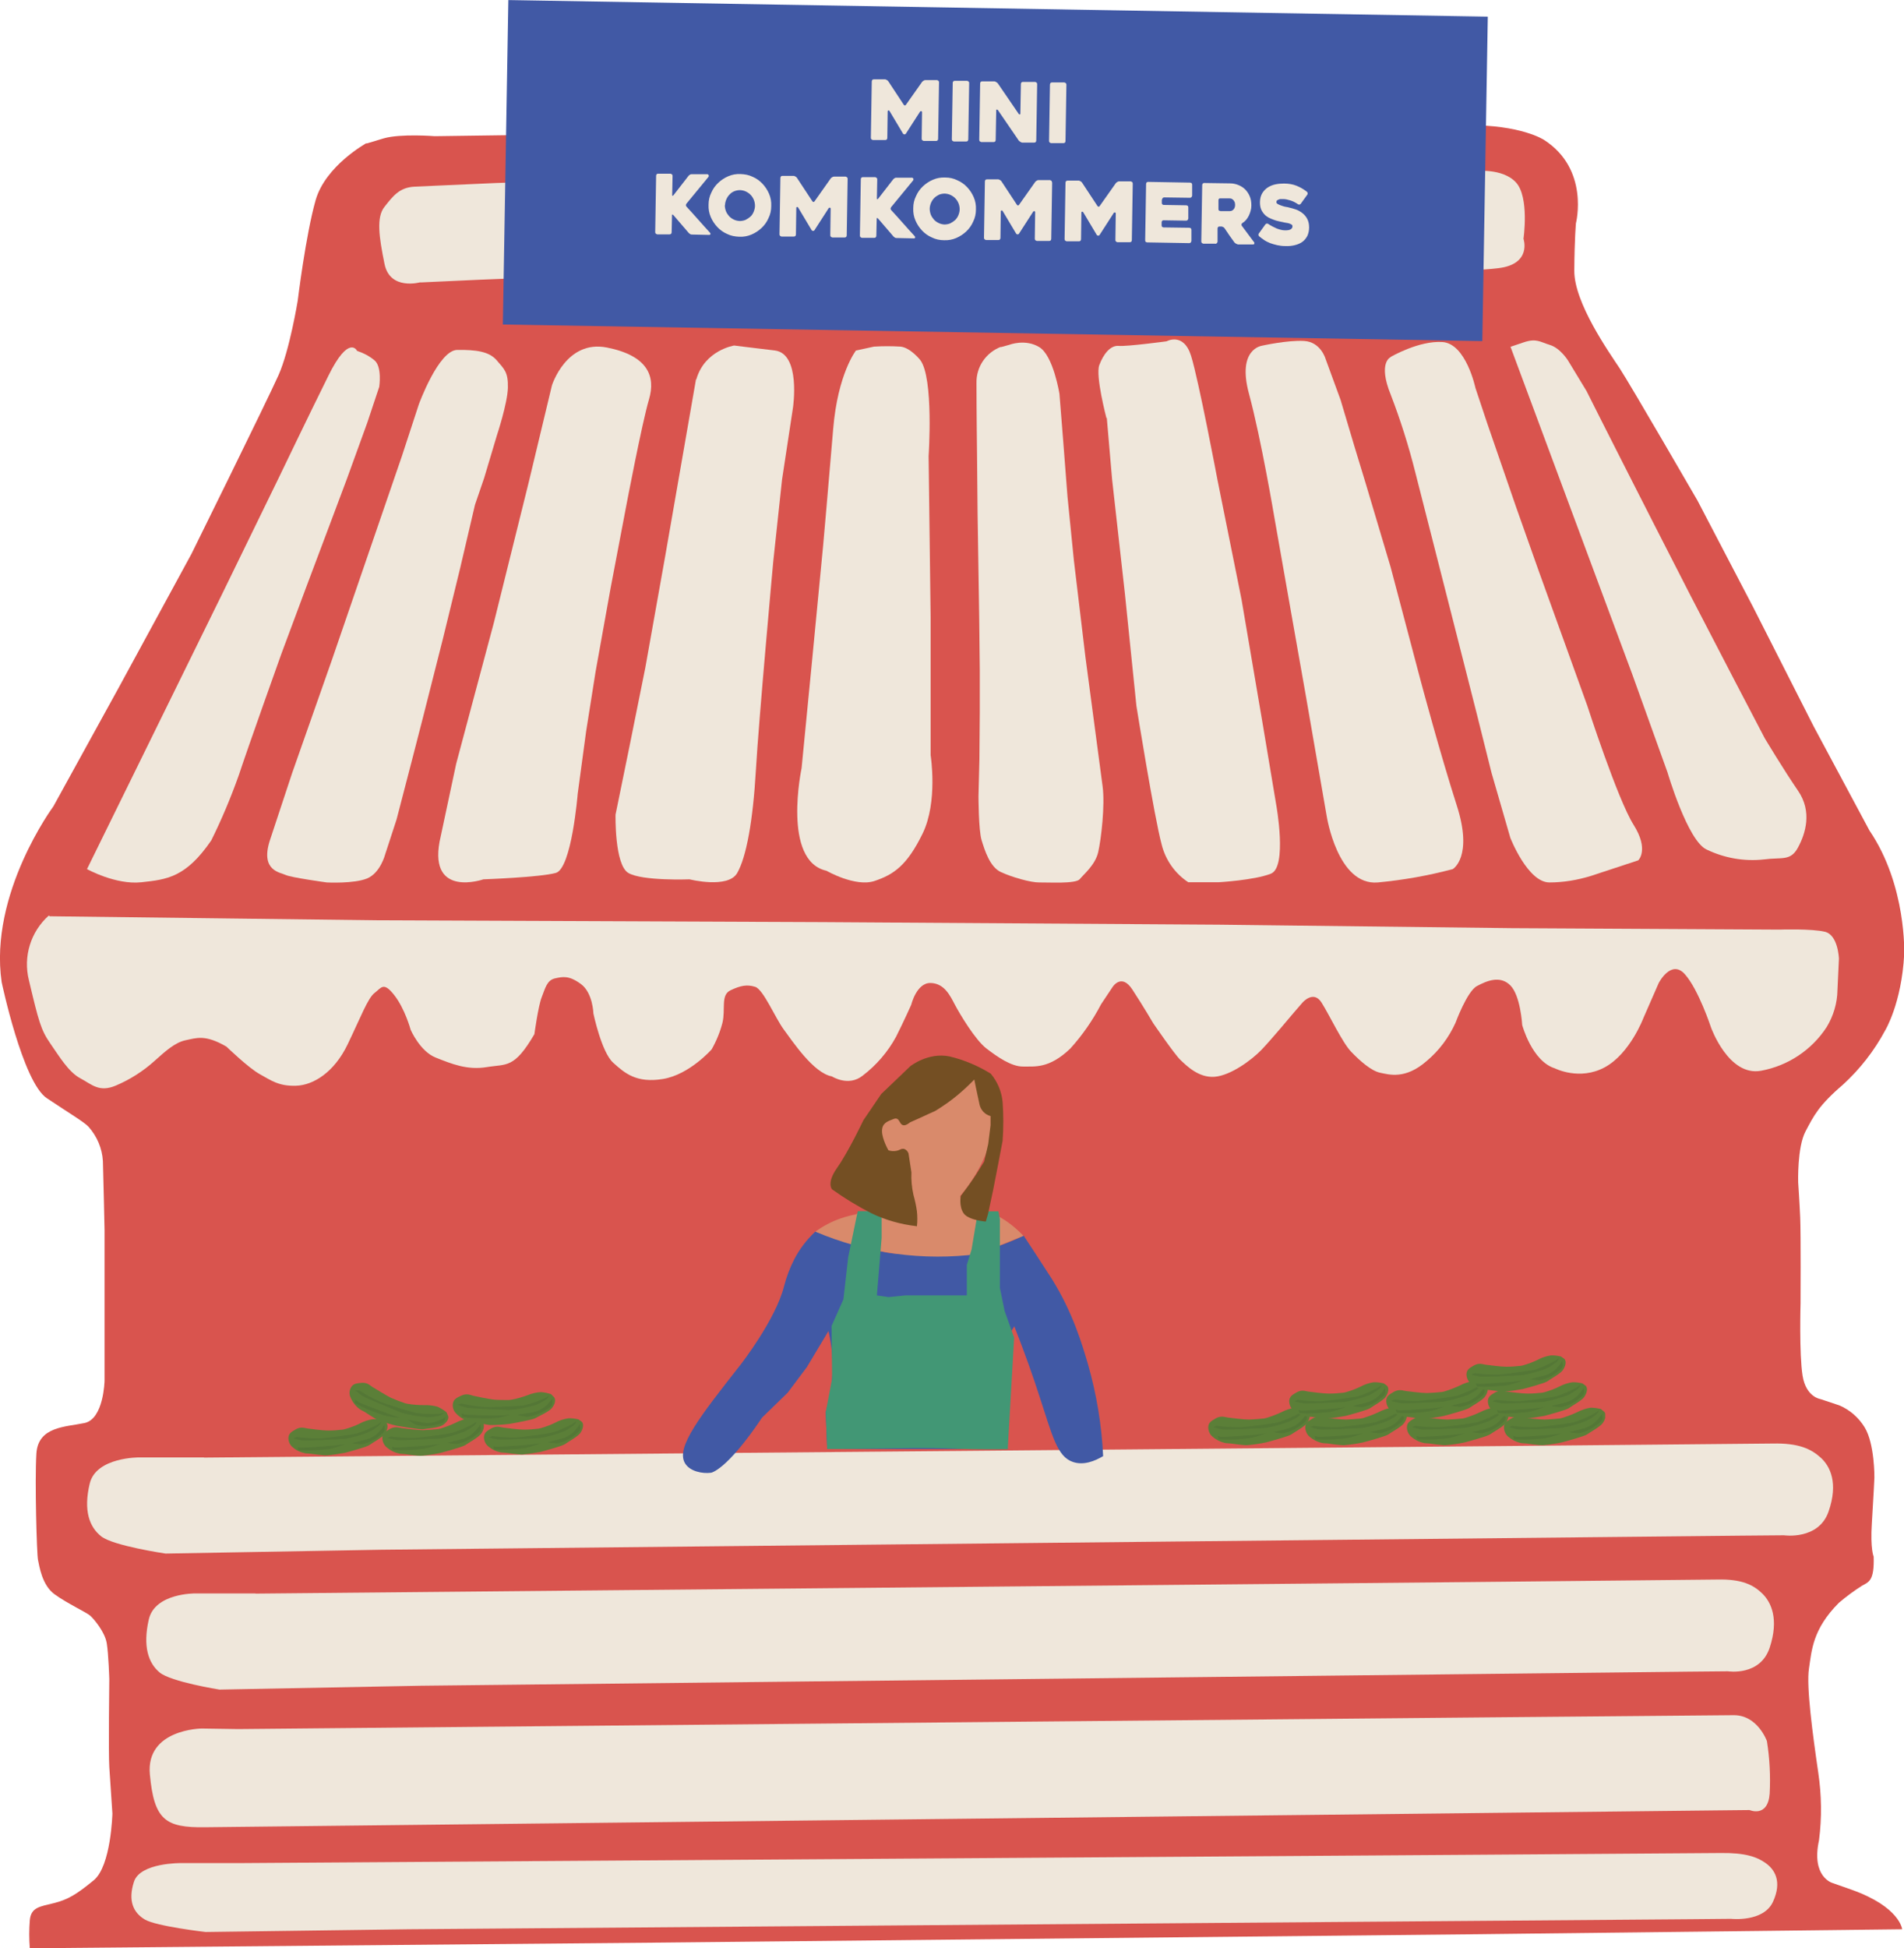 <?xml version="1.0" encoding="UTF-8"?>
<svg id="Laag_2" data-name="Laag 2" xmlns="http://www.w3.org/2000/svg" xmlns:xlink="http://www.w3.org/1999/xlink" viewBox="0 0 104.18 106.57">
  <defs>
    <style>
      .cls-1 {
        fill: none;
      }

      .cls-2 {
        clip-path: url(#clippath);
      }

      .cls-3 {
        fill: #efe7db;
      }

      .cls-4 {
        fill: #744f23;
      }

      .cls-5 {
        fill: #d9544e;
      }

      .cls-6 {
        fill: #d98a6b;
      }

      .cls-7 {
        fill: #429775;
      }

      .cls-8 {
        fill: #4159a5;
      }

      .cls-9 {
        fill: #5b7f38;
      }

      .cls-10 {
        fill: #547736;
      }

      .cls-11 {
        clip-path: url(#clippath-1);
      }

      .cls-12 {
        clip-path: url(#clippath-4);
      }

      .cls-13 {
        clip-path: url(#clippath-3);
      }

      .cls-14 {
        clip-path: url(#clippath-2);
      }

      .cls-15 {
        clip-path: url(#clippath-7);
      }

      .cls-16 {
        clip-path: url(#clippath-8);
      }

      .cls-17 {
        clip-path: url(#clippath-6);
      }

      .cls-18 {
        clip-path: url(#clippath-5);
      }

      .cls-19 {
        clip-path: url(#clippath-9);
      }

      .cls-20 {
        clip-path: url(#clippath-14);
      }

      .cls-21 {
        clip-path: url(#clippath-13);
      }

      .cls-22 {
        clip-path: url(#clippath-12);
      }

      .cls-23 {
        clip-path: url(#clippath-10);
      }

      .cls-24 {
        clip-path: url(#clippath-15);
      }

      .cls-25 {
        clip-path: url(#clippath-11);
      }

      .cls-26 {
        isolation: isolate;
      }
    </style>
    <clipPath id="clippath">
      <rect class="cls-1" y="6.83" width="104.18" height="99.74"/>
    </clipPath>
    <clipPath id="clippath-1">
      <rect class="cls-1" x="20.75" y="9.34" width="62.68" height="6.17"/>
    </clipPath>
    <clipPath id="clippath-2">
      <rect class="cls-1" x="37.37" y="57.74" width="22.98" height="22.84"/>
    </clipPath>
    <clipPath id="clippath-3">
      <rect class="cls-1" x="66.1" y="77" width="5.56" height="2.06"/>
    </clipPath>
    <clipPath id="clippath-4">
      <rect class="cls-1" x="71.41" y="77" width="5.56" height="2.06"/>
    </clipPath>
    <clipPath id="clippath-5">
      <rect class="cls-1" x="70.53" y="75.6" width="5.43" height="2"/>
    </clipPath>
    <clipPath id="clippath-6">
      <rect class="cls-1" x="76.97" y="77" width="5.56" height="2.06"/>
    </clipPath>
    <clipPath id="clippath-7">
      <rect class="cls-1" x="82.27" y="77" width="5.56" height="2.06"/>
    </clipPath>
    <clipPath id="clippath-8">
      <rect class="cls-1" x="81.4" y="75.6" width="5.43" height="2"/>
    </clipPath>
    <clipPath id="clippath-9">
      <rect class="cls-1" x="75.84" y="75.55" width="5.56" height="2.06"/>
    </clipPath>
    <clipPath id="clippath-10">
      <rect class="cls-1" x="20.7" y="74.27" width="2.06" height="5.56" transform="translate(-57.28 64.18) rotate(-65)"/>
    </clipPath>
    <clipPath id="clippath-11">
      <rect class="cls-1" x="80.23" y="74.13" width="5.43" height="2"/>
    </clipPath>
    <clipPath id="clippath-12">
      <rect class="cls-1" x="15.77" y="77.63" width="5.43" height="2"/>
    </clipPath>
    <clipPath id="clippath-13">
      <rect class="cls-1" x="26.47" y="77.58" width="5.43" height="2"/>
    </clipPath>
    <clipPath id="clippath-14">
      <rect class="cls-1" x="20.91" y="77.58" width="5.56" height="2.06"/>
    </clipPath>
    <clipPath id="clippath-15">
      <rect class="cls-1" x="26.52" y="74.22" width="2.06" height="5.56" transform="translate(-51.56 97.73) rotate(-85)"/>
    </clipPath>
  </defs>
  <g id="Laag_1-2" data-name="Laag 1">
    <g id="Group_904" data-name="Group 904">
      <g id="Group_382" data-name="Group 382">
        <g id="Group_355" data-name="Group 355">
          <g class="cls-2">
            <g id="Group_354" data-name="Group 354">
              <path id="Path_11524" data-name="Path 11524" class="cls-5" d="m20.05,7.83s-2.24,1.23-2.78,3.12-.98,5.5-.98,5.5c0,0-.44,2.7-1.05,4.07s-4.76,9.77-4.76,9.77l-3.96,7.28-3.6,6.54S-.61,48.88.09,53.72c0,0,1.15,5.47,2.47,6.35s2.05,1.31,2.29,1.57c.46.52.74,1.18.78,1.87.03.91.09,3.77.09,3.77v8.25s-.04,2.09-1.1,2.31-2.54.19-2.63,1.68.02,5.5.09,5.81.21,1.38.91,1.88c.69.5,1.75.99,1.95,1.17s.8.89.9,1.5.14,1.97.14,1.97c0,0-.05,4.04,0,4.8s.17,2.55.17,2.55c0,0-.07,2.87-1.02,3.65s-1.42,1.06-2.18,1.25-1.26.22-1.32.95c-.04.5-.04,1.01,0,1.52l34.46-.31,44.86-.46,23.13-.27s-.12-1.22-2.76-2.16l-1.05-.37s-1.18-.32-.74-2.34c.16-1.23.14-2.47-.04-3.69-.31-2.12-.66-4.72-.51-5.7s.19-2.15,1.64-3.6c.4-.34.82-.65,1.26-.93.38-.21.68-.27.64-1.59,0,0-.19-.42-.1-1.82s.14-2.51.14-2.51c0,0,.02-1.83-.53-2.74-.33-.54-.82-.97-1.4-1.21l-1.02-.34s-.79-.1-.98-1.28-.11-3.97-.11-3.97c0,0,.02-3.78-.02-4.69s-.11-1.91-.11-1.91c0,0-.06-1.92.4-2.79s.72-1.42,2.05-2.56c.93-.85,1.71-1.85,2.3-2.95,0,0,.91-1.48,1.05-4.18,0,0,.15-3.75-1.9-6.77l-3.06-5.71-3.31-6.52-3.04-5.82s-3.67-6.34-4.25-7.22-2.5-3.59-2.49-5.35.09-2.6.09-2.6c0,0,.76-2.95-1.75-4.56,0,0-1.25-.83-4.22-.8s-7.97.06-7.97.06l-11.43.1-11.98.12-12.86.15-12.23.17s-1.87-.15-2.8.12l-.93.28Z"/>
              <path id="Path_11526" data-name="Path 11526" class="cls-3" d="m19.53,19.18s-.44-.9-1.56,1.37c-1.13,2.28-2.7,5.55-2.7,5.55l-3.12,6.4-4.27,8.69-2,4.07-1.12,2.28s1.57.87,2.97.72c1.4-.15,2.44-.26,3.83-2.29.57-1.15,1.07-2.34,1.5-3.55.56-1.69,2.33-6.64,2.33-6.64l1.36-3.65,1.34-3.56.9-2.4,1.11-3.06.65-1.95s.17-1.11-.27-1.46c-.28-.23-.61-.4-.95-.51"/>
              <path id="Path_11527" data-name="Path 11527" class="cls-3" d="m15.98,42.3l2.18-6.2,3.83-11.15.93-2.84s1.08-2.96,2.1-2.97,1.74.08,2.16.57.63.65.61,1.5-.6,2.6-.6,2.6l-.7,2.34-.5,1.46-.81,3.46-.95,3.89-1.08,4.26-.6,2.33-.85,3.27-.63,1.93s-.26,1-.98,1.3-2.21.22-2.21.22c0,0-1.97-.27-2.25-.41s-1.38-.21-.88-1.84"/>
              <path id="Path_11528" data-name="Path 11528" class="cls-3" d="m24.96,41.78l.87-3.26,1.19-4.45,1.9-7.65,1.28-5.34s.79-2.51,3.01-2.07,2.68,1.56,2.3,2.84-1.24,5.8-1.24,5.8l-.86,4.52-.82,4.56-.52,3.28-.46,3.41s-.33,4.09-1.2,4.33-3.96.35-3.96.35c0,0-2.96,1.03-2.4-2.05"/>
              <path id="Path_11529" data-name="Path 11529" class="cls-3" d="m38.08,20.76l-1.67,9.59-1.1,6.17-.87,4.32-.76,3.72s-.06,2.74.7,3.19,3.35.35,3.35.35c0,0,2.11.53,2.61-.35.5-.88.86-2.85,1.02-5.63s.95-11.41.95-11.41l.48-4.47.6-3.95s.44-2.95-1-3.12-2.22-.27-2.22-.27c0,0-1.61.25-2.07,1.85"/>
              <path id="Path_11530" data-name="Path 11530" class="cls-3" d="m46.83,19.18s-.99,1.27-1.24,4.27c-.25,3-.55,6.38-.55,6.38l-.59,6.14-.59,6.05s-1.08,5.07,1.36,5.61c0,0,1.58.91,2.63.56s1.78-.85,2.63-2.59.44-4.29.44-4.29v-7.56s-.11-8.8-.11-8.8c0,0,.29-4.28-.46-5.26,0,0-.53-.67-1.07-.73-.49-.03-.97-.03-1.46,0l-1.01.22Z"/>
              <path id="Path_11531" data-name="Path 11531" class="cls-3" d="m54.77,18.97c-.82.31-1.36,1.1-1.34,1.98,0,1.55.03,3.92.03,3.92l.03,3.21.09,5.79.03,2.78v2.33s-.02,2.55-.02,2.55l-.05,2.01s0,1.87.17,2.42.45,1.46,1.05,1.74,1.65.58,2.11.57,1.99.09,2.21-.18.85-.78,1.01-1.48.38-2.56.24-3.6-.94-7.08-.94-7.08l-.63-5.27-.35-3.49-.23-2.98-.21-2.64s-.33-2.09-1.1-2.56-1.64-.13-1.64-.13l-.47.13Z"/>
              <path id="Path_11532" data-name="Path 11532" class="cls-3" d="m60.54,22.87s-.61-2.31-.39-2.9.6-1.09,1.06-1.05,2.62-.25,2.62-.25c0,0,.93-.52,1.34.79.41,1.3,1.45,6.81,1.45,6.81l1.31,6.51,1.15,6.76.75,4.48s.62,3.41-.29,3.77-2.87.47-2.87.47h-1.65c-.73-.48-1.25-1.22-1.46-2.07-.4-1.47-1.38-7.58-1.38-7.58l-.63-6.14-.7-6.25-.29-3.36Z"/>
              <path id="Path_11533" data-name="Path 11533" class="cls-3" d="m69.06,18.91s-1.39.15-.72,2.63c.67,2.48,1.39,6.77,1.39,6.77l1.01,5.73.72,4.07.53,3.06.6,3.46s.59,3.83,2.8,3.64c1.38-.13,2.75-.37,4.1-.73,0,0,1.13-.65.22-3.48s-1.97-6.8-1.97-6.8l-1.65-6.24-1.35-4.53-.63-2.07-.76-2.55-.82-2.24s-.26-.93-1.18-.98-2.3.26-2.3.26"/>
              <path id="Path_11534" data-name="Path 11534" class="cls-3" d="m76.1,19.53s-.73.28,0,2.07c.53,1.38.98,2.8,1.34,4.24l1.93,7.57,1.44,5.66.8,3.2,1.03,3.56s.95,2.44,2.14,2.44c.77,0,1.54-.13,2.28-.36l2.58-.85s.61-.57-.26-1.95-2.53-6.51-2.53-6.51l-1.16-3.22-1.49-4.13-1.24-3.5-1.58-4.58-.65-1.95s-.51-2.42-1.8-2.51-2.83.81-2.83.81"/>
              <path id="Path_11535" data-name="Path 11535" class="cls-3" d="m82.65,18.97l6.66,17.91,1.93,5.37s1.1,3.75,2.14,4.22c.98.47,2.06.66,3.14.54.98-.13,1.45.11,1.86-.65s.79-1.96,0-3.11-1.82-2.87-1.82-2.87l-1.61-3.08-2.47-4.76-1.99-3.89-1.73-3.4-1.17-2.31-.78-1.55-1.02-1.68s-.42-.67-.98-.84-.74-.38-1.45-.14l-.71.24Z"/>
              <path id="Path_11536" data-name="Path 11536" class="cls-3" d="m13.04,94.58l-2.01-.03s-3.06.03-2.83,2.51.84,2.92,3.01,2.89c2.17-.03,82.6-.92,82.6-.92l1.92-.02s1,.44,1.1-.9c.05-.96,0-1.92-.15-2.87,0,0-.5-1.42-1.81-1.42s-81.84.76-81.84.76"/>
              <path id="Path_11537" data-name="Path 11537" class="cls-3" d="m13.97,87.16h-3.28s-2.22-.03-2.55,1.43c-.33,1.46-.03,2.37.59,2.89.62.52,3.28.94,3.28.94l11.01-.21,69.37-.77,2.16-.02s1.76.28,2.28-1.29.08-2.49-.4-2.96-1.11-.8-2.45-.77-80,.77-80,.77"/>
              <path id="Path_11538" data-name="Path 11538" class="cls-3" d="m13.23,101.91h-3.32s-2.24-.03-2.58,1.02-.03,1.7.6,2.07,3.32.68,3.32.68l11.13-.15,70.15-.55,2.18-.02s1.78.2,2.3-.93.08-1.78-.4-2.12-1.12-.57-2.48-.55-80.9.55-80.9.55"/>
              <rect id="Rectangle_150" data-name="Rectangle 150" class="cls-1" y="6.83" width="104.18" height="99.74"/>
            </g>
          </g>
        </g>
        <g id="Group_359" data-name="Group 359">
          <g id="Group_367" data-name="Group 367">
            <path id="Path_11548" data-name="Path 11548" class="cls-3" d="m11.16,79.72h-3.52s-2.38-.03-2.73,1.43c-.35,1.46-.03,2.37.63,2.89s3.52.94,3.52.94l11.81-.21,74.42-.77,2.32-.02s1.89.28,2.44-1.29.09-2.49-.43-2.96-1.19-.8-2.63-.77-85.83.77-85.83.77"/>
            <path id="Path_11549" data-name="Path 11549" class="cls-3" d="m2.67,50.08c-.99.88-1.41,2.24-1.09,3.53.53,2.24.66,2.73,1.16,3.45s1.01,1.58,1.65,1.92,1.03.79,1.95.4c.78-.33,1.5-.79,2.13-1.36.56-.5,1.1-1,1.69-1.12s1.06-.33,2.23.35c0,0,1.21,1.17,1.83,1.51s1.03.66,1.98.63,2.09-.74,2.82-2.26,1.11-2.54,1.48-2.82.48-.63,1.07.12.9,1.9.9,1.9c0,0,.51,1.18,1.37,1.52s1.72.7,2.8.52,1.49.1,2.6-1.8c0,0,.21-1.54.4-2.02s.28-.93.72-1.03.78-.17,1.43.31.68,1.61.68,1.61c0,0,.44,2.11,1.08,2.69s1.28,1.13,2.73.89,2.66-1.62,2.66-1.62c.26-.46.46-.95.59-1.45.18-.75-.11-1.52.44-1.78s.9-.33,1.35-.19,1.1,1.71,1.57,2.34,1.62,2.38,2.63,2.56c0,0,.9.58,1.68-.04.75-.57,1.38-1.3,1.83-2.13.42-.83.83-1.75.83-1.75,0,0,.29-1.21,1.06-1.19s1.08.72,1.34,1.21,1.1,1.9,1.71,2.37,1.38,1,2.01.99,1.42.13,2.58-.98c.67-.74,1.23-1.55,1.69-2.43l.6-.9s.49-.85,1.11.1,1.14,1.84,1.14,1.84c0,0,1.17,1.71,1.49,2.01s.99.99,1.87.92,2.03-.92,2.56-1.47,1.8-2.07,1.8-2.07l.45-.52s.6-.7,1.04,0c.44.7,1.14,2.19,1.62,2.69s1.1,1.05,1.59,1.15,1.37.38,2.54-.64c.68-.57,1.21-1.28,1.58-2.09,0,0,.63-1.72,1.17-2.01s1.27-.6,1.83-.04.65,2.17.65,2.17c0,0,.53,1.98,1.79,2.37,0,0,1.35.69,2.73-.06,1.38-.75,2.11-2.69,2.11-2.69l.84-1.92s.68-1.32,1.43-.48,1.43,2.91,1.43,2.91c0,0,.96,2.7,2.74,2.37,1.47-.27,2.77-1.13,3.59-2.39.37-.61.58-1.31.59-2.03l.08-1.71s-.04-1.29-.76-1.47-2.49-.12-2.49-.12l-14.64-.08-16.02-.19-21.69-.14-24.41-.1-17.89-.22Z"/>
          </g>
        </g>
      </g>
      <g id="Group_399" data-name="Group 399">
        <g class="cls-11">
          <g id="Group_395" data-name="Group 395">
            <path id="Path_11637" data-name="Path 11637" class="cls-3" d="m23,15.44s-1.66.47-1.96-1-.46-2.56,0-3.13c.46-.58.81-1.06,1.65-1.1.83-.04,4.46-.2,4.46-.2l6.54-.2,6.41-.09h9.14s9.1.09,9.1.09l4.33-.07,6.58-.11,8.83-.19,2.6-.08s1.53-.19,2.27.62c.74.81.41,3.08.41,3.08,0,0,.48,1.39-1.38,1.61-1.86.23-4.51.04-4.51.04l-6.98.06-4.73.04-5.83.05-5.04.05-13.99.16-10.88.08-3.75.15-3.27.15Z"/>
          </g>
        </g>
      </g>
      <g id="Group_405" data-name="Group 405">
        <g class="cls-14">
          <g id="Group_404" data-name="Group 404">
            <path id="Path_11638" data-name="Path 11638" class="cls-8" d="m44.61,67.37c-.47.44-.86.95-1.15,1.51-.24.47-.43.97-.56,1.48-.46,1.83-2.38,4.29-2.38,4.29-2.25,2.86-3.53,4.51-3.05,5.37.26.47.97.6,1.43.54,0,0,.84-.1,2.8-3.02l1.4-1.36,1.05-1.4,1.18-1.97c.2.85.27,1.73.2,2.6-.05.62-.17,1.24-.35,1.84l.08,2.01h9.89c-.12-.29-.23-.6-.34-.93-.25-.74-.44-1.5-.58-2.26l.66-2.55.61-.97c.61,1.55,1.06,2.85,1.36,3.78.73,2.22.98,3.35,1.85,3.64.58.2,1.2-.05,1.65-.32-.08-1.7-.36-3.39-.83-5.03-.32-1.08-.82-2.81-1.98-4.67-.38-.6-1.54-2.36-1.54-2.36,0,0-1.71.86-2.96.92s-3.76.17-4.56,0-2.39-.63-2.39-.63l-1.48-.52Z"/>
            <path id="Path_11639" data-name="Path 11639" class="cls-6" d="m44.61,67.37c2.82,1.2,5.91,1.62,8.95,1.22l2.44-.99c-.94-.98-1.76-1.28-2.23-1.39-.52-.12-1.13-.13-1.15-.07,0,.03,0,.05.02.07l-.1-.79c.31-.36.59-.75.83-1.16.41-.69.73-1.44.93-2.22v-.94s-.8-.54-.73-1.41-.33-.81-.33-.81c-.95,1.15-2.18,2.02-3.57,2.54-.19-.21-.46-.33-.75-.35-.14,0-.27.03-.39.09-.16.09-.28.22-.37.37-.14.24-.2.51-.17.79.36.64.64.77.84.76.27-.01.42-.3.61-.23.17.06.22.35.28.79.05.39.1.91.14,1.53l.28,1.08.04.63c-.57.02-1.13-.09-1.65-.32-.3-.13-.63-.33-1.1-.3-.22.02-.43.07-.62.17-.28.05-.55.13-.82.22-.49.17-.94.41-1.36.71"/>
            <path id="Path_11640" data-name="Path 11640" class="cls-7" d="m46.93,66.26l-.52,2.51-.26,2.3-.65,1.46c.01.96.02,1.92.03,2.88l-.35,1.84c.03.67.05,1.34.08,2.01,1.74,0,3.06-.03,3.95-.04.53-.01,1.06-.02,1.81-.01.89.01,1.24.04,2.15.06.47,0,1.14.02,1.97,0l.35-6.1-.52-1.46-.26-1.26v-3.77l-.08-.42h-1.12l-.35,2.09-.26.84v1.67h-3.37l-.91.09-.64-.09.26-3.14v-1.05l-.02-.42h-1.27Z"/>
            <path id="Path_11641" data-name="Path 11641" class="cls-4" d="m50.13,67.07c-.85-.1-1.67-.33-2.44-.7-.75-.38-1.47-.82-2.16-1.31,0,0-.33-.33.28-1.19s1.43-2.59,1.43-2.59l.98-1.44,1.59-1.52s.98-.78,2.16-.53c.79.19,1.55.51,2.24.94.37.44.6.99.65,1.56.05.7.05,1.41,0,2.11l-.24,1.26-.28,1.44-.28,1.31-.12.41s-.96-.07-1.22-.46-.15-.94-.15-.94c.27-.35.55-.74.83-1.16.16-.25.31-.49.45-.72l.22-.96.13-1.03v-.5c-.31-.08-.55-.34-.61-.66-.13-.57-.28-1.34-.28-1.34-.28.29-.58.57-.89.83-.39.33-.81.62-1.25.89-.26.12-.52.23-.77.35l-.6.27c-.23.18-.34.18-.41.15-.2-.07-.17-.46-.5-.33s-.63.22-.63.66.35,1.05.35,1.05c.14.05.29.06.44.03.2-.04.29-.14.43-.1.11.04.19.13.23.24l.16,1.04c-.02.41.02.82.11,1.23.08.29.15.59.19.9.03.27.03.55,0,.82"/>
          </g>
        </g>
      </g>
      <g id="Group_448" data-name="Group 448">
        <g class="cls-13">
          <g id="Group_433" data-name="Group 433">
            <path id="Path_11752" data-name="Path 11752" class="cls-9" d="m71.41,77.07c-.18-.04-.37-.07-.56-.07-.25.04-.49.12-.72.24-.27.13-.55.23-.83.32l-.13.03c-.28.03-.55.05-.83.06-.31,0-.98-.09-1.15-.11s-.36-.12-.66.04c-.3.17-.4.25-.42.48,0,.2.08.4.24.53.21.18.46.3.73.35l.27.02s.73.11.91.09c.34-.03.68-.08,1.01-.15.23-.06,1.26-.34,1.39-.44s.71-.41.85-.61c.15-.2.23-.5.07-.64"/>
            <path id="Path_11753" data-name="Path 11753" class="cls-10" d="m66.77,78.59s-.11.03.83-.03,1.53-.11,1.71-.18c-.29.12-.59.22-.9.28-.44.06-.88.09-1.32.09-.3-.02-.41-.02-.41-.02l-.05-.18.15.03Z"/>
            <path id="Path_11754" data-name="Path 11754" class="cls-10" d="m66.58,77.99c.44.06.88.09,1.32.08.4-.03,1.7-.19,2.08-.28.38-.13.75-.29,1.11-.48l.23-.16c-.03.08-.08.15-.14.22-.18.15-.38.27-.59.37-.43.16-.88.29-1.34.37-.29.02-2.12.11-2.35.08-.17-.03-.34-.07-.51-.12l.19-.08Z"/>
            <path id="Path_11755" data-name="Path 11755" class="cls-10" d="m71.49,77.31c-.06.12-.14.22-.23.32-.19.24-.46.41-.75.5-.4.1-.84.21-.84.21,0,0,.49.1.61.05.27-.07.53-.18.76-.33.28-.21.5-.34.47-.54l-.03-.2Z"/>
          </g>
        </g>
      </g>
      <g id="Group_449" data-name="Group 449">
        <g class="cls-12">
          <g id="Group_435" data-name="Group 435">
            <path id="Path_11756" data-name="Path 11756" class="cls-9" d="m76.72,77.07c-.18-.04-.37-.07-.56-.07-.25.04-.49.12-.72.24-.27.13-.55.23-.83.32l-.13.03c-.28.03-.55.05-.83.06-.31,0-.98-.09-1.15-.11s-.36-.12-.66.04c-.3.17-.4.25-.42.48,0,.2.08.4.24.53.21.18.46.3.73.35l.27.02s.73.11.91.09c.34-.03.68-.08,1.01-.15.23-.06,1.26-.34,1.39-.44s.71-.41.85-.61c.15-.2.23-.5.07-.64"/>
            <path id="Path_11757" data-name="Path 11757" class="cls-10" d="m72.08,78.59s-.11.03.83-.03,1.53-.11,1.71-.18c-.29.12-.59.22-.9.28-.44.06-.88.09-1.32.09-.3-.02-.42-.02-.42-.02l-.05-.18.15.03Z"/>
            <path id="Path_11758" data-name="Path 11758" class="cls-10" d="m71.88,77.99c.44.06.88.09,1.32.08.4-.03,1.7-.19,2.08-.28.38-.13.75-.29,1.11-.48l.23-.16c-.03.08-.08.15-.14.22-.18.15-.38.27-.59.37-.43.16-.88.29-1.34.37-.29.02-2.12.11-2.35.08-.17-.03-.34-.07-.51-.12l.19-.08Z"/>
            <path id="Path_11759" data-name="Path 11759" class="cls-10" d="m76.79,77.31c-.06.12-.14.22-.23.32-.19.24-.46.41-.75.5-.4.1-.84.21-.84.21,0,0,.49.1.61.05.27-.07.53-.18.76-.33.28-.21.5-.34.47-.54l-.03-.2Z"/>
          </g>
        </g>
      </g>
      <g id="Group_450" data-name="Group 450">
        <g class="cls-18">
          <g id="Group_437" data-name="Group 437">
            <path id="Path_11760" data-name="Path 11760" class="cls-9" d="m75.71,75.67c-.18-.04-.36-.07-.55-.06-.25.04-.48.11-.7.23-.26.13-.53.23-.81.31l-.13.03c-.27.03-.54.05-.81.05-.3,0-.96-.09-1.12-.11s-.35-.12-.64.04-.39.25-.41.47c0,.2.08.39.23.51.2.18.45.29.71.34l.27.02s.72.1.89.09c.33-.03.66-.08.99-.14.23-.06,1.23-.33,1.35-.43s.69-.4.83-.6.23-.49.07-.63"/>
            <path id="Path_11761" data-name="Path 11761" class="cls-10" d="m71.19,77.15s-.1.03.81-.03,1.49-.11,1.67-.17c-.28.12-.58.21-.88.28-.43.05-.86.08-1.29.09-.29-.02-.4-.02-.4-.02l-.05-.17.15.03Z"/>
            <path id="Path_11762" data-name="Path 11762" class="cls-10" d="m71,76.57c.43.06.86.08,1.29.08.39-.03,1.66-.19,2.03-.28.37-.12.73-.28,1.08-.47l.22-.15c-.03.08-.08.15-.14.21-.17.14-.37.27-.57.36-.42.16-.86.28-1.31.36-.28.02-2.07.11-2.29.08-.17-.03-.33-.06-.5-.11l.19-.08Z"/>
            <path id="Path_11763" data-name="Path 11763" class="cls-10" d="m75.78,75.91c-.06.11-.13.22-.22.31-.19.23-.44.4-.73.48-.39.1-.82.21-.82.21,0,0,.48.09.6.05.26-.06.51-.17.74-.32.27-.21.49-.33.46-.53l-.03-.2Z"/>
          </g>
        </g>
      </g>
      <g id="Group_453" data-name="Group 453">
        <g class="cls-17">
          <g id="Group_433-2" data-name="Group 433-2">
            <path id="Path_11752-2" data-name="Path 11752-2" class="cls-9" d="m82.28,77.07c-.18-.04-.37-.07-.56-.07-.25.04-.49.12-.72.24-.27.13-.55.23-.83.32l-.13.03c-.28.03-.55.05-.83.06-.31,0-.98-.09-1.15-.11s-.36-.12-.66.04c-.3.17-.4.25-.42.48,0,.2.08.4.24.53.21.18.46.3.73.35l.27.02s.73.11.91.09c.34-.03.68-.08,1.01-.15.23-.06,1.26-.34,1.39-.44s.71-.41.85-.61c.15-.2.23-.5.07-.64"/>
            <path id="Path_11753-2" data-name="Path 11753-2" class="cls-10" d="m77.64,78.59s-.11.03.83-.03,1.53-.11,1.71-.18c-.29.12-.59.22-.9.28-.44.06-.88.09-1.32.09-.3-.02-.41-.02-.41-.02l-.05-.18.15.03Z"/>
            <path id="Path_11754-2" data-name="Path 11754-2" class="cls-10" d="m77.45,77.99c.44.06.88.09,1.32.08.4-.03,1.7-.19,2.08-.28.38-.13.75-.29,1.11-.48l.23-.16c-.03.08-.08.15-.14.22-.18.15-.38.27-.59.37-.43.16-.88.29-1.34.37-.29.02-2.12.11-2.35.08-.17-.03-.34-.07-.51-.12l.19-.08Z"/>
            <path id="Path_11755-2" data-name="Path 11755-2" class="cls-10" d="m82.36,77.31c-.06.12-.14.22-.23.32-.19.24-.46.41-.75.5-.4.1-.84.21-.84.21,0,0,.49.1.61.05.27-.07.53-.18.76-.33.28-.21.5-.34.47-.54l-.03-.2Z"/>
          </g>
        </g>
      </g>
      <g id="Group_454" data-name="Group 454">
        <g class="cls-15">
          <g id="Group_435-2" data-name="Group 435-2">
            <path id="Path_11756-2" data-name="Path 11756-2" class="cls-9" d="m87.59,77.07c-.18-.04-.37-.07-.56-.07-.25.04-.49.12-.72.24-.27.13-.55.23-.83.32l-.13.03c-.28.03-.55.05-.83.06-.31,0-.98-.09-1.15-.11s-.36-.12-.66.04c-.3.17-.4.25-.42.48,0,.2.08.4.24.53.21.18.46.3.73.35l.27.02s.73.11.91.09c.34-.03.68-.08,1.01-.15.23-.06,1.26-.34,1.39-.44s.71-.41.85-.61c.15-.2.23-.5.07-.64"/>
            <path id="Path_11757-2" data-name="Path 11757-2" class="cls-10" d="m82.95,78.59s-.11.03.83-.03,1.53-.11,1.71-.18c-.29.12-.59.22-.9.28-.44.06-.88.09-1.32.09-.3-.02-.42-.02-.42-.02l-.05-.18.15.03Z"/>
            <path id="Path_11758-2" data-name="Path 11758-2" class="cls-10" d="m82.75,77.99c.44.06.88.09,1.32.08.4-.03,1.7-.19,2.08-.28.38-.13.75-.29,1.11-.48l.23-.16c-.03.08-.08.15-.14.22-.18.15-.38.27-.59.37-.43.16-.88.29-1.34.37-.29.02-2.12.11-2.35.08-.17-.03-.34-.07-.51-.12l.19-.08Z"/>
            <path id="Path_11759-2" data-name="Path 11759-2" class="cls-10" d="m87.66,77.31c-.06.12-.14.22-.23.32-.19.24-.46.41-.75.5-.4.1-.84.21-.84.21,0,0,.49.1.61.05.27-.07.53-.18.76-.33.28-.21.5-.34.47-.54l-.03-.2Z"/>
          </g>
        </g>
      </g>
      <g id="Group_455" data-name="Group 455">
        <g class="cls-16">
          <g id="Group_437-2" data-name="Group 437-2">
            <path id="Path_11760-2" data-name="Path 11760-2" class="cls-9" d="m86.58,75.67c-.18-.04-.36-.07-.55-.06-.25.04-.48.11-.7.23-.26.13-.53.23-.81.31l-.13.03c-.27.03-.54.05-.81.05-.3,0-.96-.09-1.12-.11s-.35-.12-.64.04-.39.25-.41.47c0,.2.08.39.23.51.2.18.45.29.71.34l.27.02s.72.1.89.09c.33-.03.66-.08.99-.14.23-.06,1.23-.33,1.35-.43s.69-.4.83-.6.23-.49.07-.63"/>
            <path id="Path_11761-2" data-name="Path 11761-2" class="cls-10" d="m82.05,77.15s-.1.03.81-.03,1.49-.11,1.67-.17c-.28.12-.58.21-.88.28-.43.05-.86.08-1.29.09-.29-.02-.4-.02-.4-.02l-.05-.17.15.03Z"/>
            <path id="Path_11762-2" data-name="Path 11762-2" class="cls-10" d="m81.86,76.57c.43.06.86.08,1.29.08.39-.03,1.66-.19,2.03-.28.37-.12.73-.28,1.08-.47l.22-.15c-.03.08-.08.15-.14.21-.17.14-.37.27-.57.36-.42.16-.86.28-1.31.36-.28.02-2.07.11-2.29.08-.17-.03-.33-.06-.5-.11l.19-.08Z"/>
            <path id="Path_11763-2" data-name="Path 11763-2" class="cls-10" d="m86.65,75.91c-.06.11-.13.22-.22.31-.19.23-.44.4-.73.48-.39.1-.82.21-.82.21,0,0,.48.09.6.05.26-.06.51-.17.74-.32.27-.21.49-.33.46-.53l-.03-.2Z"/>
          </g>
        </g>
      </g>
      <g id="Group_456" data-name="Group 456">
        <g class="cls-19">
          <g id="Group_433-3" data-name="Group 433-3">
            <path id="Path_11752-3" data-name="Path 11752-3" class="cls-9" d="m81.15,75.62c-.18-.04-.37-.07-.56-.07-.25.04-.49.12-.72.24-.27.13-.55.23-.83.32l-.13.03c-.28.03-.55.05-.83.06-.31,0-.98-.09-1.15-.11s-.36-.12-.66.04c-.3.17-.4.25-.42.48,0,.2.08.4.24.53.21.18.46.3.73.35l.27.02s.73.11.91.09c.34-.03.68-.08,1.01-.15.23-.06,1.26-.34,1.39-.44s.71-.41.85-.61c.15-.2.23-.5.07-.64"/>
            <path id="Path_11753-3" data-name="Path 11753-3" class="cls-10" d="m76.51,77.14s-.11.03.83-.03,1.53-.11,1.71-.18c-.29.12-.59.22-.9.28-.44.06-.88.09-1.32.09-.3-.02-.41-.02-.41-.02l-.05-.18.15.03Z"/>
            <path id="Path_11754-3" data-name="Path 11754-3" class="cls-10" d="m76.31,76.55c.44.06.88.09,1.32.08.4-.03,1.7-.19,2.08-.28.38-.13.75-.29,1.11-.48l.23-.16c-.03.08-.08.15-.14.22-.18.15-.38.27-.59.37-.43.16-.88.29-1.34.37-.29.02-2.12.11-2.35.08-.17-.03-.34-.07-.51-.12l.19-.08Z"/>
            <path id="Path_11755-3" data-name="Path 11755-3" class="cls-10" d="m81.22,75.86c-.06.12-.14.22-.23.32-.19.24-.46.41-.75.5-.4.1-.84.21-.84.21,0,0,.49.1.61.05.27-.07.53-.18.76-.33.28-.21.5-.34.47-.54l-.03-.2Z"/>
          </g>
        </g>
      </g>
      <g id="Group_457" data-name="Group 457">
        <g class="cls-23">
          <g id="Group_435-3" data-name="Group 435-3">
            <path id="Path_11756-3" data-name="Path 11756-3" class="cls-9" d="m24.43,77.25c-.15-.12-.31-.22-.48-.3-.24-.07-.5-.1-.75-.09-.3,0-.6-.02-.89-.07l-.14-.03c-.27-.09-.52-.19-.78-.3-.28-.14-.85-.5-.99-.58s-.27-.26-.61-.24c-.34.03-.47.06-.59.26-.1.18-.1.4,0,.58.11.25.29.47.51.62l.24.13s.62.41.78.47c.32.12.65.21.98.29.23.04,1.29.22,1.44.19s.81-.08,1.03-.2c.22-.12.42-.36.33-.55"/>
            <path id="Path_11757-3" data-name="Path 11757-3" class="cls-10" d="m19.58,76.67s-.11-.02.76.32,1.43.54,1.62.56c-.32-.01-.63-.05-.94-.13-.42-.13-.83-.29-1.24-.48-.26-.15-.37-.2-.37-.2l.03-.18.13.09Z"/>
            <path id="Path_11758-3" data-name="Path 11758-3" class="cls-10" d="m19.65,76.05c.37.24.76.45,1.16.63.38.14,1.62.54,2.01.62.4.05.8.06,1.2.04l.27-.05c-.06.06-.14.1-.22.14-.23.06-.46.09-.69.09-.46-.04-.92-.11-1.37-.23-.27-.11-1.97-.8-2.16-.92-.15-.1-.28-.2-.41-.32h.21Z"/>
            <path id="Path_11759-3" data-name="Path 11759-3" class="cls-10" d="m24.39,77.5c-.1.08-.22.14-.34.19-.28.13-.59.18-.89.13-.41-.08-.85-.16-.85-.16,0,0,.4.29.53.3.27.05.55.06.83.02.34-.08.6-.09.66-.29l.06-.2Z"/>
          </g>
        </g>
      </g>
      <g id="Group_458" data-name="Group 458">
        <g class="cls-25">
          <g id="Group_437-3" data-name="Group 437-3">
            <path id="Path_11760-3" data-name="Path 11760-3" class="cls-9" d="m85.41,74.2c-.18-.04-.36-.07-.55-.06-.25.04-.48.11-.7.23-.26.13-.53.23-.81.31l-.13.03c-.27.03-.54.05-.81.05-.3,0-.96-.09-1.12-.11s-.35-.12-.64.04-.39.25-.41.47c0,.2.08.39.23.51.2.18.45.29.71.34l.27.02s.72.1.89.09c.33-.03.66-.08.99-.14.23-.06,1.23-.33,1.35-.43s.69-.4.83-.6.23-.49.07-.63"/>
            <path id="Path_11761-3" data-name="Path 11761-3" class="cls-10" d="m80.89,75.69s-.1.03.81-.03,1.49-.11,1.67-.17c-.28.12-.58.21-.88.28-.43.05-.86.08-1.29.09-.29-.02-.4-.02-.4-.02l-.05-.17.15.03Z"/>
            <path id="Path_11762-3" data-name="Path 11762-3" class="cls-10" d="m80.69,75.11c.43.06.86.08,1.29.08.39-.03,1.66-.19,2.03-.28.37-.12.73-.28,1.08-.47l.22-.15c-.03.08-.08.15-.14.21-.17.14-.37.27-.57.36-.42.16-.86.28-1.31.36-.28.02-2.07.11-2.29.08-.17-.03-.33-.06-.5-.11l.19-.08Z"/>
            <path id="Path_11763-3" data-name="Path 11763-3" class="cls-10" d="m85.48,74.44c-.06.11-.13.22-.22.31-.19.23-.44.4-.73.48-.39.1-.82.21-.82.21,0,0,.48.09.6.05.26-.06.51-.17.74-.32.27-.21.49-.33.46-.53l-.03-.2Z"/>
          </g>
        </g>
      </g>
      <g id="Group_461" data-name="Group 461">
        <g class="cls-22">
          <g id="Group_437-4" data-name="Group 437-4">
            <path id="Path_11760-4" data-name="Path 11760-4" class="cls-9" d="m20.95,77.69c-.18-.04-.36-.07-.55-.06-.25.04-.48.11-.7.23-.26.13-.53.23-.81.31l-.13.03c-.27.03-.54.05-.81.05-.3,0-.96-.09-1.12-.11s-.35-.12-.64.04-.39.25-.41.47c0,.2.08.39.23.51.2.18.45.29.71.34l.27.02s.72.1.89.09c.33-.03.66-.08.99-.14.23-.06,1.23-.33,1.35-.43s.69-.4.83-.6.23-.49.07-.63"/>
            <path id="Path_11761-4" data-name="Path 11761-4" class="cls-10" d="m16.43,79.18s-.1.03.81-.03,1.49-.11,1.67-.17c-.28.12-.58.21-.88.28-.43.05-.86.08-1.29.09-.29-.02-.4-.02-.4-.02l-.05-.17.15.03Z"/>
            <path id="Path_11762-4" data-name="Path 11762-4" class="cls-10" d="m16.24,78.6c.43.06.86.08,1.29.08.39-.03,1.66-.19,2.03-.28.37-.12.73-.28,1.08-.47l.22-.15c-.03.08-.08.15-.14.21-.17.14-.37.27-.57.36-.42.16-.86.28-1.31.36-.28.02-2.07.11-2.29.08-.17-.03-.33-.06-.5-.11l.19-.08Z"/>
            <path id="Path_11763-4" data-name="Path 11763-4" class="cls-10" d="m21.02,77.94c-.06.11-.13.22-.22.31-.19.23-.44.4-.73.48-.39.1-.82.21-.82.21,0,0,.48.09.6.05.26-.06.51-.17.74-.32.27-.21.49-.33.46-.53l-.03-.2Z"/>
          </g>
        </g>
      </g>
      <g id="Group_462" data-name="Group 462">
        <g class="cls-21">
          <g id="Group_437-5" data-name="Group 437-5">
            <path id="Path_11760-5" data-name="Path 11760-5" class="cls-9" d="m31.65,77.64c-.18-.04-.36-.07-.55-.06-.25.04-.48.11-.7.23-.26.13-.53.23-.81.31l-.13.03c-.27.03-.54.05-.81.05-.3,0-.96-.09-1.12-.11s-.35-.12-.64.04-.39.25-.41.47c0,.2.08.39.23.51.2.18.45.29.71.34l.27.02s.72.1.89.09c.33-.03.66-.08.99-.14.23-.06,1.23-.33,1.35-.43s.69-.4.83-.6.23-.49.07-.63"/>
            <path id="Path_11761-5" data-name="Path 11761-5" class="cls-10" d="m27.13,79.13s-.1.03.81-.03,1.49-.11,1.67-.17c-.28.12-.58.21-.88.28-.43.05-.86.08-1.29.09-.29-.02-.4-.02-.4-.02l-.05-.17.15.03Z"/>
            <path id="Path_11762-5" data-name="Path 11762-5" class="cls-10" d="m26.94,78.55c.43.06.86.08,1.29.08.39-.03,1.66-.19,2.03-.28.37-.12.73-.28,1.08-.47l.22-.15c-.03.08-.08.15-.14.21-.17.14-.37.27-.57.36-.42.16-.86.28-1.31.36-.28.02-2.07.11-2.29.08-.17-.03-.33-.06-.5-.11l.19-.08Z"/>
            <path id="Path_11763-5" data-name="Path 11763-5" class="cls-10" d="m31.72,77.89c-.06.11-.13.22-.22.31-.19.23-.44.4-.73.48-.39.1-.82.21-.82.21,0,0,.48.09.6.05.26-.06.51-.17.74-.32.27-.21.49-.33.46-.53l-.03-.2Z"/>
          </g>
        </g>
      </g>
      <g id="Group_463" data-name="Group 463">
        <g class="cls-20">
          <g id="Group_433-4" data-name="Group 433-4">
            <path id="Path_11752-4" data-name="Path 11752-4" class="cls-9" d="m26.22,77.65c-.18-.04-.37-.07-.56-.07-.25.04-.49.12-.72.24-.27.13-.55.23-.83.32l-.13.03c-.28.03-.55.05-.83.06-.31,0-.98-.09-1.15-.11s-.36-.12-.66.04c-.3.17-.4.25-.42.48,0,.2.08.4.24.53.21.18.46.3.73.35l.27.02s.73.11.91.09c.34-.03.68-.08,1.01-.15.23-.06,1.26-.34,1.39-.44s.71-.41.85-.61c.15-.2.23-.5.07-.64"/>
            <path id="Path_11753-4" data-name="Path 11753-4" class="cls-10" d="m21.58,79.17s-.11.03.83-.03,1.53-.11,1.71-.18c-.29.12-.59.22-.9.28-.44.06-.88.09-1.32.09-.3-.02-.41-.02-.41-.02l-.05-.18.15.03Z"/>
            <path id="Path_11754-4" data-name="Path 11754-4" class="cls-10" d="m21.38,78.57c.44.06.88.09,1.32.08.4-.03,1.7-.19,2.08-.28.38-.13.75-.29,1.11-.48l.23-.16c-.03.08-.08.15-.14.22-.18.15-.38.27-.59.37-.43.16-.88.29-1.34.37-.29.02-2.12.11-2.35.08-.17-.03-.34-.07-.51-.12l.19-.08Z"/>
            <path id="Path_11755-4" data-name="Path 11755-4" class="cls-10" d="m26.29,77.89c-.06.12-.14.22-.23.32-.19.24-.46.41-.75.5-.4.1-.84.21-.84.21,0,0,.49.1.61.05.27-.07.53-.18.76-.33.28-.21.5-.34.47-.54l-.03-.2Z"/>
          </g>
        </g>
      </g>
      <g id="Group_466" data-name="Group 466">
        <g class="cls-24">
          <g id="Group_435-4" data-name="Group 435-4">
            <path id="Path_11756-4" data-name="Path 11756-4" class="cls-9" d="m30.15,76.26c-.18-.06-.37-.1-.55-.11-.25.01-.5.07-.74.17-.28.1-.57.19-.86.24l-.14.02c-.28,0-.56,0-.83-.02-.31-.04-.97-.17-1.13-.21s-.35-.15-.66-.01c-.31.14-.42.22-.46.44-.03.2.04.41.19.55.19.2.43.34.7.41l.27.04s.72.17.9.17c.34,0,.68-.02,1.02-.06.24-.04,1.29-.23,1.42-.31s.74-.35.9-.54c.17-.19.27-.48.12-.63"/>
            <path id="Path_11757-4" data-name="Path 11757-4" class="cls-10" d="m25.4,77.37s-.11.02.83.04,1.53.02,1.72-.03c-.3.1-.61.17-.92.2-.44.02-.88,0-1.33-.02-.3-.05-.41-.06-.41-.06l-.04-.18.15.04Z"/>
            <path id="Path_11758-4" data-name="Path 11758-4" class="cls-10" d="m25.25,76.77c.43.1.87.16,1.31.2.4,0,1.71-.04,2.1-.1.39-.09.77-.22,1.14-.38l.24-.14c-.04.08-.09.15-.16.2-.19.13-.4.24-.62.32-.45.12-.9.21-1.37.25-.29,0-2.12-.08-2.35-.12-.17-.04-.34-.09-.5-.16l.2-.07Z"/>
            <path id="Path_11759-4" data-name="Path 11759-4" class="cls-10" d="m30.2,76.52c-.07.11-.16.21-.25.3-.21.22-.49.37-.79.43-.41.07-.85.14-.85.14,0,0,.48.14.6.1.28-.04.54-.13.79-.26.3-.19.53-.29.52-.5v-.21Z"/>
          </g>
        </g>
      </g>
      <rect id="Rectangle_309" data-name="Rectangle 309" class="cls-8" x="45.59" y="-17.47" width="17.75" height="53.6" transform="translate(44.21 63.63) rotate(-89.03)"/>
      <g id="Mini_komkommers" data-name="Mini komkommers" class="cls-26">
        <g class="cls-26">
          <path class="cls-3" d="m51.38,4.51l-.05,3.09s-.01.06-.03.08c-.02.02-.05.03-.08.03h-.68s-.06-.02-.08-.04c-.02-.02-.03-.05-.03-.08l.02-1.46s-.01-.05-.04-.05c-.03,0-.05,0-.07.03l-.78,1.21s-.04.04-.07.03c-.03,0-.06-.01-.08-.04l-.74-1.24s-.04-.04-.06-.03-.04.02-.04.05l-.02,1.46s-.01.06-.03.08c-.02.02-.05.03-.08.03h-.68s-.06-.02-.08-.04c-.02-.02-.03-.05-.03-.08l.05-3.09s.01-.06.03-.08c.02-.02.05-.03.08-.03h.63s.06.02.09.04.06.04.07.06l.85,1.29s.04.04.06.04c.02,0,.04-.01.06-.04l.89-1.26s.04-.04.08-.06c.03-.02.06-.03.1-.03h.63s.06.02.08.04c.02.02.03.05.03.08Z"/>
          <path class="cls-3" d="m52.87,7.74h-.68s-.06-.02-.08-.04c-.02-.02-.03-.05-.03-.08l.05-3.09s.01-.06.03-.08c.02-.02.05-.03.08-.03h.68s.06.02.08.04c.02.02.03.05.03.08l-.05,3.09s-.01.06-.03.08c-.02.02-.05.03-.08.03Z"/>
          <path class="cls-3" d="m56.75,4.6l-.05,3.09s-.01.06-.03.08c-.02.02-.05.03-.08.03h-.67s-.06-.02-.09-.04c-.03-.02-.06-.04-.08-.06l-1.15-1.68s-.04-.03-.06-.03c-.02,0-.03.02-.03.05l-.03,1.62s-.01.06-.03.08c-.02.02-.05.03-.08.03h-.68s-.06-.02-.08-.04c-.02-.02-.03-.05-.03-.08l.05-3.09s.01-.06.03-.08c.02-.02.05-.03.08-.03h.68s.06.02.09.04c.03.02.06.04.08.06l1.15,1.68s.04.04.06.03c.02,0,.03-.02.03-.05l.03-1.62s.01-.06.03-.08c.02-.02.05-.03.08-.03h.67s.06.02.08.04c.02.02.03.05.03.08Z"/>
          <path class="cls-3" d="m58.19,7.83h-.68s-.06-.02-.08-.04c-.02-.02-.03-.05-.03-.08l.05-3.09s.01-.06.03-.08c.02-.02.05-.03.08-.03h.68s.06.02.08.04c.02.02.03.05.03.08l-.05,3.09s-.01.06-.03.08c-.02.02-.05.03-.08.03Z"/>
        </g>
        <g class="cls-26">
          <path class="cls-3" d="m37.7,12.76l-.86-1s-.04-.03-.05-.03c-.01,0-.02.02-.02.05l-.02.93s-.01.06-.03.08c-.02.02-.05.03-.08.03h-.68s-.06-.02-.08-.04c-.02-.02-.03-.05-.03-.08l.05-3.09s.01-.06.03-.08c.02-.02.05-.03.08-.03h.68s.06.02.08.04c.02.02.03.05.03.08l-.02,1.04s0,.05.02.05.03,0,.05-.03l.83-1.07s.04-.04.08-.06c.03-.02.07-.02.1-.02h.86s.05.03.06.06,0,.06-.01.08l-1.21,1.47s-.03.05-.03.08c0,.03.01.06.03.08.1.11.21.23.32.35.11.12.22.25.33.37.11.12.22.25.33.37.11.12.21.23.31.34.02.02.03.05.02.08,0,.03-.03.04-.06.04l-.94-.02s-.07,0-.1-.02c-.03-.02-.06-.04-.08-.06Z"/>
          <path class="cls-3" d="m38.77,11.2c0-.24.05-.46.15-.66.09-.21.22-.39.38-.54.16-.15.34-.27.55-.36.21-.09.43-.13.67-.12s.46.05.66.15c.21.09.39.22.54.38.15.16.27.34.36.55.09.21.13.43.12.67,0,.24-.05.46-.15.66-.09.21-.22.39-.38.54-.16.15-.34.27-.55.36-.21.09-.43.13-.67.12s-.46-.05-.66-.15c-.21-.09-.39-.22-.54-.38-.15-.16-.27-.34-.36-.55-.09-.21-.13-.43-.12-.67Zm.89.02c0,.11.02.22.06.33.04.1.1.19.17.27.07.08.16.14.26.19.1.05.2.07.32.08.11,0,.22-.02.32-.06.1-.05.19-.11.27-.18s.14-.17.18-.27c.04-.1.07-.21.07-.32,0-.11-.02-.22-.06-.32s-.1-.2-.17-.27c-.07-.08-.16-.14-.26-.19-.1-.05-.2-.07-.32-.08-.11,0-.22.02-.32.06-.1.04-.19.1-.26.18-.08.08-.13.16-.18.27-.04.1-.07.21-.07.32Z"/>
          <path class="cls-3" d="m46.38,9.79l-.05,3.09s-.01.06-.03.08c-.02.02-.05.03-.08.03h-.68s-.06-.02-.08-.04c-.02-.02-.03-.05-.03-.08l.02-1.46s-.01-.05-.04-.05c-.03,0-.05,0-.07.03l-.78,1.21s-.04.04-.07.03c-.03,0-.06-.01-.08-.04l-.74-1.24s-.04-.04-.06-.03-.04.02-.04.05l-.02,1.46s-.01.06-.03.08c-.02.02-.05.03-.08.03h-.68s-.06-.02-.08-.04-.03-.05-.03-.08l.05-3.09s.01-.06.03-.08c.02-.02.05-.03.08-.03h.63s.06.02.09.04.06.04.07.06l.85,1.29s.04.04.06.04c.02,0,.04-.01.06-.04l.89-1.26s.04-.04.08-.06c.03-.02.06-.03.1-.03h.63s.06.02.08.04c.02.02.03.05.03.08Z"/>
          <path class="cls-3" d="m48.9,12.95l-.86-1s-.04-.03-.05-.03c-.01,0-.02.02-.02.05l-.02.93s-.01.06-.03.08c-.02.02-.05.03-.08.03h-.68s-.06-.02-.08-.04c-.02-.02-.03-.05-.03-.08l.05-3.09s.01-.06.03-.08c.02-.02.05-.03.08-.03h.68s.06.02.08.04c.02.02.03.05.03.08l-.02,1.04s0,.05.02.05c.01,0,.03,0,.05-.03l.83-1.07s.04-.04.08-.06c.03-.02.07-.02.1-.02h.86s.05.03.06.06c0,.03,0,.06-.01.08l-1.21,1.47s-.03.05-.03.08c0,.03.01.06.03.08.1.11.21.23.32.35.11.12.22.25.33.37.11.12.22.25.33.37.11.12.21.23.31.34.02.02.03.05.02.08,0,.03-.03.04-.06.04l-.94-.02s-.07,0-.1-.02c-.03-.02-.06-.04-.08-.06Z"/>
          <path class="cls-3" d="m49.97,11.39c0-.24.05-.46.15-.66.09-.21.22-.39.38-.54.16-.15.34-.27.55-.36.21-.09.43-.13.67-.12.24,0,.46.05.66.15.21.09.39.22.54.38.15.16.27.34.36.55.09.21.13.43.12.67,0,.24-.05.46-.15.66-.09.21-.22.39-.38.54-.16.15-.34.27-.55.36-.21.09-.43.13-.67.12-.23,0-.46-.05-.66-.15-.21-.09-.39-.22-.54-.38-.15-.16-.27-.34-.36-.55-.09-.21-.13-.43-.12-.67Zm.9.02c0,.11.02.22.06.33.04.1.1.19.17.27.07.08.16.14.26.19.1.05.2.07.31.08.11,0,.22-.02.32-.06.1-.05.19-.11.27-.18.08-.08.14-.17.18-.27.04-.1.07-.21.07-.32,0-.11-.02-.22-.06-.32-.04-.1-.1-.2-.17-.27-.07-.08-.16-.14-.26-.19-.1-.05-.2-.07-.32-.08-.11,0-.22.02-.32.06-.1.05-.19.11-.26.18-.08.08-.13.16-.18.27-.04.1-.07.21-.07.32Z"/>
          <path class="cls-3" d="m57.57,9.98l-.05,3.09s-.01.06-.03.08c-.02.02-.05.03-.08.03h-.68s-.06-.02-.08-.04c-.02-.02-.03-.05-.03-.08l.02-1.46s-.01-.05-.04-.05c-.03,0-.05,0-.07.03l-.78,1.21s-.04.04-.07.03c-.03,0-.06-.01-.08-.04l-.74-1.24s-.04-.04-.06-.03-.04.02-.04.05l-.02,1.46s-.01.06-.03.08c-.02.02-.05.03-.08.03h-.68s-.06-.02-.08-.04c-.02-.02-.03-.05-.03-.08l.05-3.09s.01-.06.03-.08c.02-.02.05-.03.08-.03h.63s.06.02.09.04c.03.02.06.04.07.06l.85,1.29s.04.04.06.04c.02,0,.04-.01.06-.04l.89-1.26s.04-.04.08-.06c.03-.02.06-.03.09-.03h.63s.06.02.08.04c.02.02.03.05.03.08Z"/>
          <path class="cls-3" d="m61.98,10.05l-.05,3.09s-.01.06-.03.08c-.02.02-.05.03-.08.03h-.68s-.06-.02-.08-.04c-.02-.02-.03-.05-.03-.08l.02-1.46s-.01-.05-.04-.05c-.03,0-.05,0-.07.03l-.78,1.21s-.04.04-.07.03c-.03,0-.06-.01-.08-.04l-.74-1.24s-.04-.04-.06-.03c-.03,0-.04.02-.04.05l-.02,1.46s-.01.06-.03.08c-.02.02-.05.03-.08.03h-.68s-.06-.02-.08-.04c-.02-.02-.03-.05-.03-.08l.05-3.09s.01-.06.03-.08c.02-.02.05-.03.08-.03h.63s.06.02.09.04c.03.02.06.04.07.06l.85,1.29s.04.04.06.04c.02,0,.04-.01.06-.04l.89-1.26s.04-.04.08-.06c.03-.02.06-.03.1-.03h.63s.06.02.08.04c.02.02.03.05.03.08Z"/>
          <path class="cls-3" d="m63.57,10.91v.19s0,.06.03.08c.02.02.05.03.08.03l1.23.02s.06.01.08.03c.02.02.03.05.03.08v.62s-.02.06-.04.08c-.02.02-.05.03-.08.03l-1.23-.02s-.06,0-.08.03c-.02.02-.03.05-.03.08v.17s0,.06.03.08c.02.02.05.03.08.03l1.41.02s.06.01.08.03c.02.02.03.05.03.08v.62s-.02.06-.04.08c-.02.02-.05.03-.08.03l-2.3-.04s-.06-.01-.08-.03c-.02-.02-.03-.05-.03-.08l.05-3.09s.01-.06.03-.08c.02-.02.05-.03.08-.03l2.3.04s.06.01.08.03c.02.02.03.05.03.08v.61s-.02.06-.04.08c-.02.02-.05.03-.08.03l-1.41-.02s-.06.01-.08.03c-.02.02-.03.05-.03.08Z"/>
          <path class="cls-3" d="m66.52,13.33h-.68s-.06-.02-.08-.04c-.02-.02-.03-.05-.03-.08l.05-3.09s.01-.06.03-.08c.02-.02.05-.03.08-.03l1.41.02c.18,0,.34.04.48.1.15.06.27.15.37.25.1.11.18.23.24.38s.08.31.08.48c0,.1-.01.19-.04.29-.02.09-.06.18-.1.27-.04.08-.09.16-.15.23-.06.07-.12.12-.2.17-.02.02-.04.04-.05.06,0,.03,0,.05.01.08.11.15.23.31.35.47.12.16.23.31.33.44.02.02.02.05.01.08,0,.03-.03.04-.06.04h-.84s-.06-.02-.1-.04c-.03-.02-.06-.04-.08-.06-.09-.13-.19-.26-.28-.39-.09-.13-.18-.26-.27-.4-.02-.02-.04-.05-.08-.06-.03-.02-.06-.03-.09-.03h-.1s-.06,0-.08.03c-.02.02-.03.05-.03.08v.73s-.02.06-.05.08c-.02.02-.05.03-.08.03Zm.25-1.78h.48s.07,0,.11-.01c.04-.01.08-.03.11-.06.03-.03.06-.06.08-.11s.03-.09.03-.15c0-.03,0-.07-.01-.11,0-.04-.03-.08-.05-.12-.02-.04-.06-.07-.1-.1-.04-.03-.1-.04-.16-.04h-.48s-.06,0-.08.02c-.02.02-.03.05-.03.08v.48s0,.06.02.08c.02.02.05.03.08.03Z"/>
          <path class="cls-3" d="m69.38,12.24c.16.11.32.19.48.26.16.06.31.1.45.1.13,0,.23-.01.3-.05.07-.04.11-.09.11-.17,0-.04-.01-.07-.04-.09-.03-.02-.07-.04-.12-.06-.05-.02-.11-.03-.17-.04-.07-.01-.13-.02-.2-.04-.07-.01-.14-.03-.23-.05-.09-.02-.18-.04-.27-.08-.09-.03-.18-.07-.28-.12-.09-.05-.17-.11-.24-.19-.07-.08-.13-.17-.17-.27-.04-.1-.06-.23-.06-.37,0-.21.05-.38.13-.51.08-.13.19-.24.32-.32.13-.08.27-.13.42-.16.15-.03.3-.04.45-.04.25,0,.48.04.68.12s.39.19.57.33c.02.02.04.05.04.08,0,.03,0,.06-.02.08l-.36.5s-.04.04-.07.04-.06,0-.08-.02c-.15-.1-.29-.17-.43-.21-.13-.04-.25-.07-.37-.07-.03,0-.07,0-.12,0-.04,0-.09,0-.12.02-.04.01-.07.03-.1.05-.03.02-.04.06-.04.1,0,.04.03.08.09.11s.13.06.22.09c.08.03.16.05.23.06s.12.02.14.03c.11.02.23.06.36.1.13.04.25.11.36.19.11.08.21.19.28.32.07.13.11.29.11.48,0,.18-.04.34-.1.47-.07.13-.16.24-.27.32-.11.08-.25.14-.41.18-.16.04-.33.06-.53.05-.16,0-.3-.02-.44-.05-.14-.03-.26-.07-.38-.11-.12-.05-.23-.1-.33-.17s-.19-.13-.27-.2c-.02-.02-.04-.04-.04-.08,0-.03,0-.06.02-.08l.36-.5s.04-.04.07-.04c.03,0,.06,0,.08.02Z"/>
        </g>
      </g>
    </g>
  </g>
</svg>